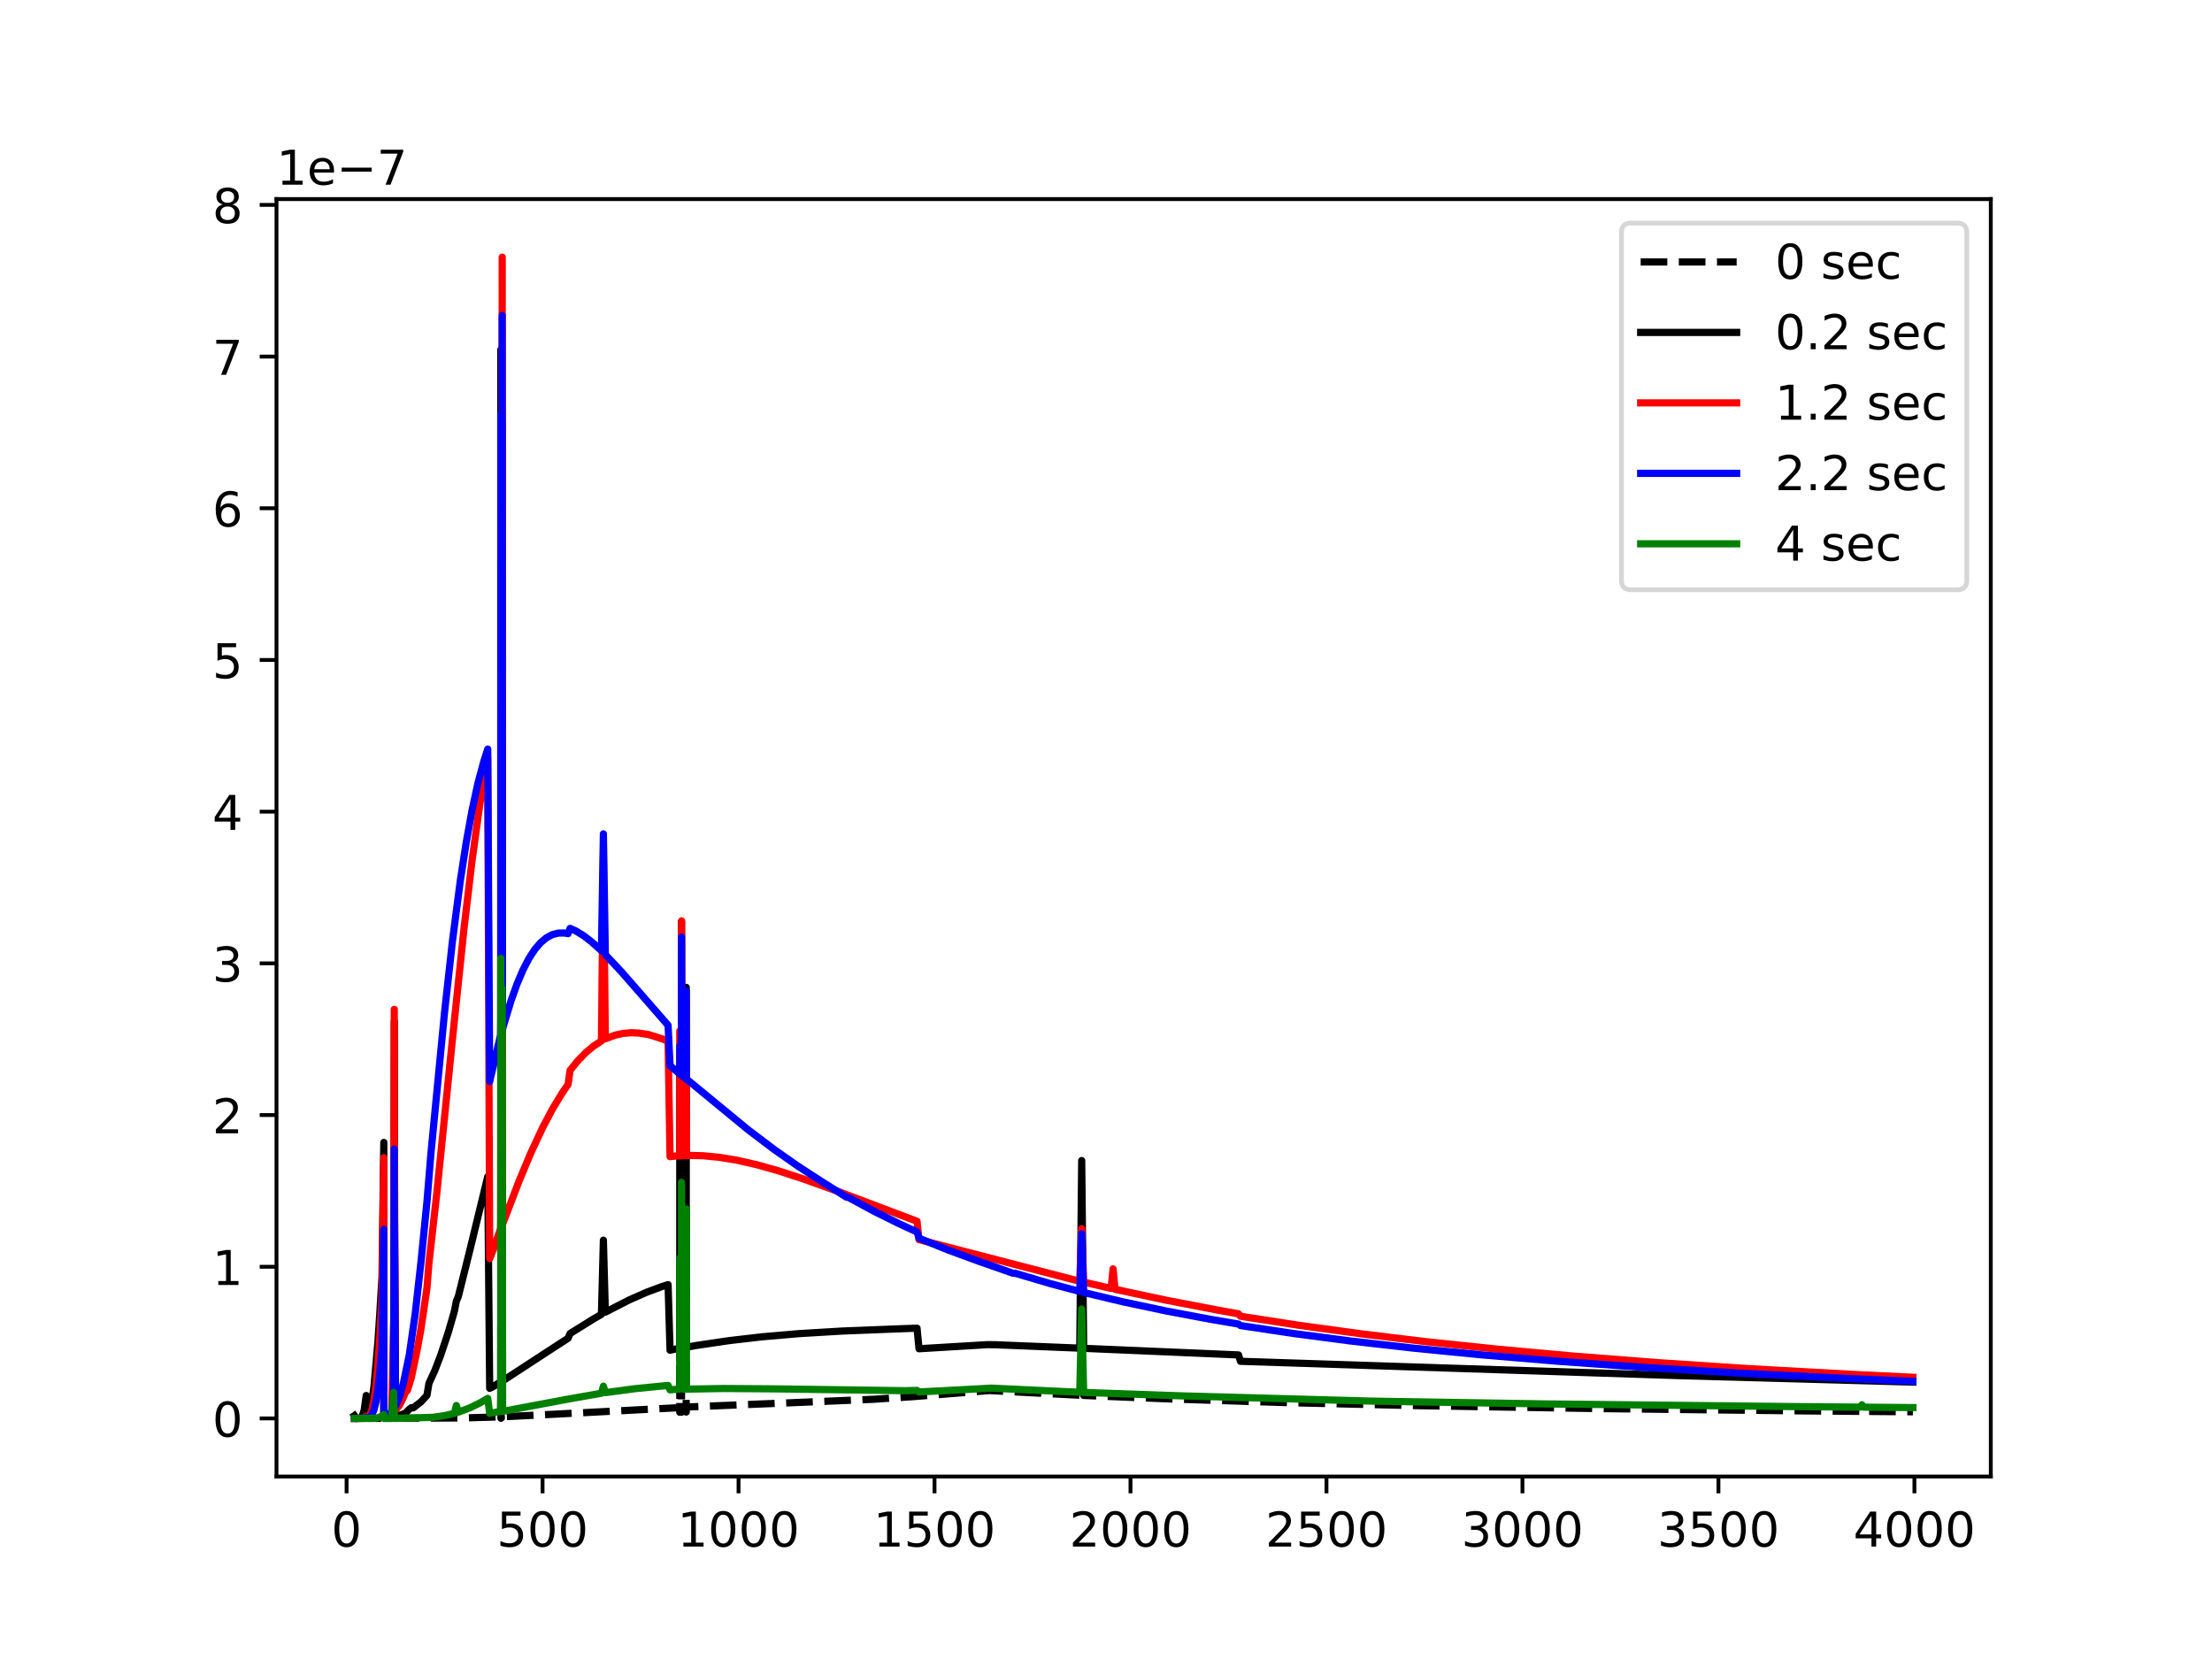 <?xml version="1.0" encoding="utf-8" standalone="no"?>
<!DOCTYPE svg PUBLIC "-//W3C//DTD SVG 1.1//EN"
  "http://www.w3.org/Graphics/SVG/1.1/DTD/svg11.dtd">
<!-- Created with matplotlib (https://matplotlib.org/) -->
<svg height="345.6pt" version="1.1" viewBox="0 0 460.8 345.6" width="460.8pt" xmlns="http://www.w3.org/2000/svg" xmlns:xlink="http://www.w3.org/1999/xlink">
 <defs>
  <style type="text/css">*{stroke-linecap:butt;stroke-linejoin:round;}</style>
 </defs>
 <g id="figure_1">
  <g id="patch_1">
   <path d="M 0 345.6 
L 460.8 345.6 
L 460.8 0 
L 0 0 
z
" style="fill:#ffffff;"/>
  </g>
  <g id="axes_1">
   <g id="patch_2">
    <path d="M 57.6 307.584 
L 414.72 307.584 
L 414.72 41.472 
L 57.6 41.472 
z
" style="fill:#ffffff;"/>
   </g>
   <g id="matplotlib.axis_1">
    <g id="xtick_1">
     <g id="line2d_1">
      <defs>
       <path d="M 0 0 
L 0 3.5 
" id="m428bf00085" style="stroke:#000000;stroke-width:0.8;"/>
      </defs>
      <g>
       <use style="stroke:#000000;stroke-width:0.8;" x="72.2" xlink:href="#m428bf00085" y="307.584"/>
      </g>
     </g>
     <g id="text_1">
      <!-- 0 -->
      <g transform="translate(69.018 322.182)scale(0.1 -0.1)">
       <defs>
        <path d="M 31.781 66.406 
Q 24.172 66.406 20.328 58.906 
Q 16.5 51.422 16.5 36.375 
Q 16.5 21.391 20.328 13.891 
Q 24.172 6.391 31.781 6.391 
Q 39.453 6.391 43.281 13.891 
Q 47.125 21.391 47.125 36.375 
Q 47.125 51.422 43.281 58.906 
Q 39.453 66.406 31.781 66.406 
z
M 31.781 74.219 
Q 44.047 74.219 50.516 64.516 
Q 56.984 54.828 56.984 36.375 
Q 56.984 17.969 50.516 8.266 
Q 44.047 -1.422 31.781 -1.422 
Q 19.531 -1.422 13.062 8.266 
Q 6.594 17.969 6.594 36.375 
Q 6.594 54.828 13.062 64.516 
Q 19.531 74.219 31.781 74.219 
z
" id="DejaVuSans-48"/>
       </defs>
       <use xlink:href="#DejaVuSans-48"/>
      </g>
     </g>
    </g>
    <g id="xtick_2">
     <g id="line2d_2">
      <g>
       <use style="stroke:#000000;stroke-width:0.8;" x="113.025" xlink:href="#m428bf00085" y="307.584"/>
      </g>
     </g>
     <g id="text_2">
      <!-- 500 -->
      <g transform="translate(103.482 322.182)scale(0.1 -0.1)">
       <defs>
        <path d="M 10.797 72.906 
L 49.516 72.906 
L 49.516 64.594 
L 19.828 64.594 
L 19.828 46.734 
Q 21.969 47.469 24.109 47.828 
Q 26.266 48.188 28.422 48.188 
Q 40.625 48.188 47.75 41.5 
Q 54.891 34.812 54.891 23.391 
Q 54.891 11.625 47.562 5.094 
Q 40.234 -1.422 26.906 -1.422 
Q 22.312 -1.422 17.547 -0.641 
Q 12.797 0.141 7.719 1.703 
L 7.719 11.625 
Q 12.109 9.234 16.797 8.062 
Q 21.484 6.891 26.703 6.891 
Q 35.156 6.891 40.078 11.328 
Q 45.016 15.766 45.016 23.391 
Q 45.016 31 40.078 35.438 
Q 35.156 39.891 26.703 39.891 
Q 22.75 39.891 18.812 39.016 
Q 14.891 38.141 10.797 36.281 
z
" id="DejaVuSans-53"/>
       </defs>
       <use xlink:href="#DejaVuSans-53"/>
       <use x="63.623" xlink:href="#DejaVuSans-48"/>
       <use x="127.246" xlink:href="#DejaVuSans-48"/>
      </g>
     </g>
    </g>
    <g id="xtick_3">
     <g id="line2d_3">
      <g>
       <use style="stroke:#000000;stroke-width:0.8;" x="153.851" xlink:href="#m428bf00085" y="307.584"/>
      </g>
     </g>
     <g id="text_3">
      <!-- 1000 -->
      <g transform="translate(141.126 322.182)scale(0.1 -0.1)">
       <defs>
        <path d="M 12.406 8.297 
L 28.516 8.297 
L 28.516 63.922 
L 10.984 60.406 
L 10.984 69.391 
L 28.422 72.906 
L 38.281 72.906 
L 38.281 8.297 
L 54.391 8.297 
L 54.391 0 
L 12.406 0 
z
" id="DejaVuSans-49"/>
       </defs>
       <use xlink:href="#DejaVuSans-49"/>
       <use x="63.623" xlink:href="#DejaVuSans-48"/>
       <use x="127.246" xlink:href="#DejaVuSans-48"/>
       <use x="190.869" xlink:href="#DejaVuSans-48"/>
      </g>
     </g>
    </g>
    <g id="xtick_4">
     <g id="line2d_4">
      <g>
       <use style="stroke:#000000;stroke-width:0.8;" x="194.677" xlink:href="#m428bf00085" y="307.584"/>
      </g>
     </g>
     <g id="text_4">
      <!-- 1500 -->
      <g transform="translate(181.952 322.182)scale(0.1 -0.1)">
       <use xlink:href="#DejaVuSans-49"/>
       <use x="63.623" xlink:href="#DejaVuSans-53"/>
       <use x="127.246" xlink:href="#DejaVuSans-48"/>
       <use x="190.869" xlink:href="#DejaVuSans-48"/>
      </g>
     </g>
    </g>
    <g id="xtick_5">
     <g id="line2d_5">
      <g>
       <use style="stroke:#000000;stroke-width:0.8;" x="235.503" xlink:href="#m428bf00085" y="307.584"/>
      </g>
     </g>
     <g id="text_5">
      <!-- 2000 -->
      <g transform="translate(222.778 322.182)scale(0.1 -0.1)">
       <defs>
        <path d="M 19.188 8.297 
L 53.609 8.297 
L 53.609 0 
L 7.328 0 
L 7.328 8.297 
Q 12.938 14.109 22.625 23.891 
Q 32.328 33.688 34.812 36.531 
Q 39.547 41.844 41.422 45.531 
Q 43.312 49.219 43.312 52.781 
Q 43.312 58.594 39.234 62.25 
Q 35.156 65.922 28.609 65.922 
Q 23.969 65.922 18.812 64.312 
Q 13.672 62.703 7.812 59.422 
L 7.812 69.391 
Q 13.766 71.781 18.938 73 
Q 24.125 74.219 28.422 74.219 
Q 39.75 74.219 46.484 68.547 
Q 53.219 62.891 53.219 53.422 
Q 53.219 48.922 51.531 44.891 
Q 49.859 40.875 45.406 35.406 
Q 44.188 33.984 37.641 27.219 
Q 31.109 20.453 19.188 8.297 
z
" id="DejaVuSans-50"/>
       </defs>
       <use xlink:href="#DejaVuSans-50"/>
       <use x="63.623" xlink:href="#DejaVuSans-48"/>
       <use x="127.246" xlink:href="#DejaVuSans-48"/>
       <use x="190.869" xlink:href="#DejaVuSans-48"/>
      </g>
     </g>
    </g>
    <g id="xtick_6">
     <g id="line2d_6">
      <g>
       <use style="stroke:#000000;stroke-width:0.8;" x="276.329" xlink:href="#m428bf00085" y="307.584"/>
      </g>
     </g>
     <g id="text_6">
      <!-- 2500 -->
      <g transform="translate(263.604 322.182)scale(0.1 -0.1)">
       <use xlink:href="#DejaVuSans-50"/>
       <use x="63.623" xlink:href="#DejaVuSans-53"/>
       <use x="127.246" xlink:href="#DejaVuSans-48"/>
       <use x="190.869" xlink:href="#DejaVuSans-48"/>
      </g>
     </g>
    </g>
    <g id="xtick_7">
     <g id="line2d_7">
      <g>
       <use style="stroke:#000000;stroke-width:0.8;" x="317.155" xlink:href="#m428bf00085" y="307.584"/>
      </g>
     </g>
     <g id="text_7">
      <!-- 3000 -->
      <g transform="translate(304.43 322.182)scale(0.1 -0.1)">
       <defs>
        <path d="M 40.578 39.312 
Q 47.656 37.797 51.625 33 
Q 55.609 28.219 55.609 21.188 
Q 55.609 10.406 48.188 4.484 
Q 40.766 -1.422 27.094 -1.422 
Q 22.516 -1.422 17.656 -0.516 
Q 12.797 0.391 7.625 2.203 
L 7.625 11.719 
Q 11.719 9.328 16.594 8.109 
Q 21.484 6.891 26.812 6.891 
Q 36.078 6.891 40.938 10.547 
Q 45.797 14.203 45.797 21.188 
Q 45.797 27.641 41.281 31.266 
Q 36.766 34.906 28.719 34.906 
L 20.219 34.906 
L 20.219 43.016 
L 29.109 43.016 
Q 36.375 43.016 40.234 45.922 
Q 44.094 48.828 44.094 54.297 
Q 44.094 59.906 40.109 62.906 
Q 36.141 65.922 28.719 65.922 
Q 24.656 65.922 20.016 65.031 
Q 15.375 64.156 9.812 62.312 
L 9.812 71.094 
Q 15.438 72.656 20.344 73.438 
Q 25.25 74.219 29.594 74.219 
Q 40.828 74.219 47.359 69.109 
Q 53.906 64.016 53.906 55.328 
Q 53.906 49.266 50.438 45.094 
Q 46.969 40.922 40.578 39.312 
z
" id="DejaVuSans-51"/>
       </defs>
       <use xlink:href="#DejaVuSans-51"/>
       <use x="63.623" xlink:href="#DejaVuSans-48"/>
       <use x="127.246" xlink:href="#DejaVuSans-48"/>
       <use x="190.869" xlink:href="#DejaVuSans-48"/>
      </g>
     </g>
    </g>
    <g id="xtick_8">
     <g id="line2d_8">
      <g>
       <use style="stroke:#000000;stroke-width:0.8;" x="357.981" xlink:href="#m428bf00085" y="307.584"/>
      </g>
     </g>
     <g id="text_8">
      <!-- 3500 -->
      <g transform="translate(345.256 322.182)scale(0.1 -0.1)">
       <use xlink:href="#DejaVuSans-51"/>
       <use x="63.623" xlink:href="#DejaVuSans-53"/>
       <use x="127.246" xlink:href="#DejaVuSans-48"/>
       <use x="190.869" xlink:href="#DejaVuSans-48"/>
      </g>
     </g>
    </g>
    <g id="xtick_9">
     <g id="line2d_9">
      <g>
       <use style="stroke:#000000;stroke-width:0.8;" x="398.807" xlink:href="#m428bf00085" y="307.584"/>
      </g>
     </g>
     <g id="text_9">
      <!-- 4000 -->
      <g transform="translate(386.082 322.182)scale(0.1 -0.1)">
       <defs>
        <path d="M 37.797 64.312 
L 12.891 25.391 
L 37.797 25.391 
z
M 35.203 72.906 
L 47.609 72.906 
L 47.609 25.391 
L 58.016 25.391 
L 58.016 17.188 
L 47.609 17.188 
L 47.609 0 
L 37.797 0 
L 37.797 17.188 
L 4.891 17.188 
L 4.891 26.703 
z
" id="DejaVuSans-52"/>
       </defs>
       <use xlink:href="#DejaVuSans-52"/>
       <use x="63.623" xlink:href="#DejaVuSans-48"/>
       <use x="127.246" xlink:href="#DejaVuSans-48"/>
       <use x="190.869" xlink:href="#DejaVuSans-48"/>
      </g>
     </g>
    </g>
   </g>
   <g id="matplotlib.axis_2">
    <g id="ytick_1">
     <g id="line2d_10">
      <defs>
       <path d="M 0 0 
L -3.5 0 
" id="m1aeda53112" style="stroke:#000000;stroke-width:0.8;"/>
      </defs>
      <g>
       <use style="stroke:#000000;stroke-width:0.8;" x="57.6" xlink:href="#m1aeda53112" y="295.488"/>
      </g>
     </g>
     <g id="text_10">
      <!-- 0 -->
      <g transform="translate(44.237 299.287)scale(0.1 -0.1)">
       <use xlink:href="#DejaVuSans-48"/>
      </g>
     </g>
    </g>
    <g id="ytick_2">
     <g id="line2d_11">
      <g>
       <use style="stroke:#000000;stroke-width:0.8;" x="57.6" xlink:href="#m1aeda53112" y="263.887"/>
      </g>
     </g>
     <g id="text_11">
      <!-- 1 -->
      <g transform="translate(44.237 267.686)scale(0.1 -0.1)">
       <use xlink:href="#DejaVuSans-49"/>
      </g>
     </g>
    </g>
    <g id="ytick_3">
     <g id="line2d_12">
      <g>
       <use style="stroke:#000000;stroke-width:0.8;" x="57.6" xlink:href="#m1aeda53112" y="232.286"/>
      </g>
     </g>
     <g id="text_12">
      <!-- 2 -->
      <g transform="translate(44.237 236.085)scale(0.1 -0.1)">
       <use xlink:href="#DejaVuSans-50"/>
      </g>
     </g>
    </g>
    <g id="ytick_4">
     <g id="line2d_13">
      <g>
       <use style="stroke:#000000;stroke-width:0.8;" x="57.6" xlink:href="#m1aeda53112" y="200.685"/>
      </g>
     </g>
     <g id="text_13">
      <!-- 3 -->
      <g transform="translate(44.237 204.484)scale(0.1 -0.1)">
       <use xlink:href="#DejaVuSans-51"/>
      </g>
     </g>
    </g>
    <g id="ytick_5">
     <g id="line2d_14">
      <g>
       <use style="stroke:#000000;stroke-width:0.8;" x="57.6" xlink:href="#m1aeda53112" y="169.084"/>
      </g>
     </g>
     <g id="text_14">
      <!-- 4 -->
      <g transform="translate(44.237 172.883)scale(0.1 -0.1)">
       <use xlink:href="#DejaVuSans-52"/>
      </g>
     </g>
    </g>
    <g id="ytick_6">
     <g id="line2d_15">
      <g>
       <use style="stroke:#000000;stroke-width:0.8;" x="57.6" xlink:href="#m1aeda53112" y="137.483"/>
      </g>
     </g>
     <g id="text_15">
      <!-- 5 -->
      <g transform="translate(44.237 141.282)scale(0.1 -0.1)">
       <use xlink:href="#DejaVuSans-53"/>
      </g>
     </g>
    </g>
    <g id="ytick_7">
     <g id="line2d_16">
      <g>
       <use style="stroke:#000000;stroke-width:0.8;" x="57.6" xlink:href="#m1aeda53112" y="105.882"/>
      </g>
     </g>
     <g id="text_16">
      <!-- 6 -->
      <g transform="translate(44.237 109.681)scale(0.1 -0.1)">
       <defs>
        <path d="M 33.016 40.375 
Q 26.375 40.375 22.484 35.828 
Q 18.609 31.297 18.609 23.391 
Q 18.609 15.531 22.484 10.953 
Q 26.375 6.391 33.016 6.391 
Q 39.656 6.391 43.531 10.953 
Q 47.406 15.531 47.406 23.391 
Q 47.406 31.297 43.531 35.828 
Q 39.656 40.375 33.016 40.375 
z
M 52.594 71.297 
L 52.594 62.312 
Q 48.875 64.062 45.094 64.984 
Q 41.312 65.922 37.594 65.922 
Q 27.828 65.922 22.672 59.328 
Q 17.531 52.734 16.797 39.406 
Q 19.672 43.656 24.016 45.922 
Q 28.375 48.188 33.594 48.188 
Q 44.578 48.188 50.953 41.516 
Q 57.328 34.859 57.328 23.391 
Q 57.328 12.156 50.688 5.359 
Q 44.047 -1.422 33.016 -1.422 
Q 20.359 -1.422 13.672 8.266 
Q 6.984 17.969 6.984 36.375 
Q 6.984 53.656 15.188 63.938 
Q 23.391 74.219 37.203 74.219 
Q 40.922 74.219 44.703 73.484 
Q 48.484 72.75 52.594 71.297 
z
" id="DejaVuSans-54"/>
       </defs>
       <use xlink:href="#DejaVuSans-54"/>
      </g>
     </g>
    </g>
    <g id="ytick_8">
     <g id="line2d_17">
      <g>
       <use style="stroke:#000000;stroke-width:0.8;" x="57.6" xlink:href="#m1aeda53112" y="74.281"/>
      </g>
     </g>
     <g id="text_17">
      <!-- 7 -->
      <g transform="translate(44.237 78.08)scale(0.1 -0.1)">
       <defs>
        <path d="M 8.203 72.906 
L 55.078 72.906 
L 55.078 68.703 
L 28.609 0 
L 18.312 0 
L 43.219 64.594 
L 8.203 64.594 
z
" id="DejaVuSans-55"/>
       </defs>
       <use xlink:href="#DejaVuSans-55"/>
      </g>
     </g>
    </g>
    <g id="ytick_9">
     <g id="line2d_18">
      <g>
       <use style="stroke:#000000;stroke-width:0.8;" x="57.6" xlink:href="#m1aeda53112" y="42.68"/>
      </g>
     </g>
     <g id="text_18">
      <!-- 8 -->
      <g transform="translate(44.237 46.479)scale(0.1 -0.1)">
       <defs>
        <path d="M 31.781 34.625 
Q 24.75 34.625 20.719 30.859 
Q 16.703 27.094 16.703 20.516 
Q 16.703 13.922 20.719 10.156 
Q 24.75 6.391 31.781 6.391 
Q 38.812 6.391 42.859 10.172 
Q 46.922 13.969 46.922 20.516 
Q 46.922 27.094 42.891 30.859 
Q 38.875 34.625 31.781 34.625 
z
M 21.922 38.812 
Q 15.578 40.375 12.031 44.719 
Q 8.5 49.078 8.5 55.328 
Q 8.5 64.062 14.719 69.141 
Q 20.953 74.219 31.781 74.219 
Q 42.672 74.219 48.875 69.141 
Q 55.078 64.062 55.078 55.328 
Q 55.078 49.078 51.531 44.719 
Q 48 40.375 41.703 38.812 
Q 48.828 37.156 52.797 32.312 
Q 56.781 27.484 56.781 20.516 
Q 56.781 9.906 50.312 4.234 
Q 43.844 -1.422 31.781 -1.422 
Q 19.734 -1.422 13.25 4.234 
Q 6.781 9.906 6.781 20.516 
Q 6.781 27.484 10.781 32.312 
Q 14.797 37.156 21.922 38.812 
z
M 18.312 54.391 
Q 18.312 48.734 21.844 45.562 
Q 25.391 42.391 31.781 42.391 
Q 38.141 42.391 41.719 45.562 
Q 45.312 48.734 45.312 54.391 
Q 45.312 60.062 41.719 63.234 
Q 38.141 66.406 31.781 66.406 
Q 25.391 66.406 21.844 63.234 
Q 18.312 60.062 18.312 54.391 
z
" id="DejaVuSans-56"/>
       </defs>
       <use xlink:href="#DejaVuSans-56"/>
      </g>
     </g>
    </g>
    <g id="text_19">
     <!-- 1e−7 -->
     <g transform="translate(57.6 38.472)scale(0.1 -0.1)">
      <defs>
       <path d="M 56.203 29.594 
L 56.203 25.203 
L 14.891 25.203 
Q 15.484 15.922 20.484 11.062 
Q 25.484 6.203 34.422 6.203 
Q 39.594 6.203 44.453 7.469 
Q 49.312 8.734 54.109 11.281 
L 54.109 2.781 
Q 49.266 0.734 44.188 -0.344 
Q 39.109 -1.422 33.891 -1.422 
Q 20.797 -1.422 13.156 6.188 
Q 5.516 13.812 5.516 26.812 
Q 5.516 40.234 12.766 48.109 
Q 20.016 56 32.328 56 
Q 43.359 56 49.781 48.891 
Q 56.203 41.797 56.203 29.594 
z
M 47.219 32.234 
Q 47.125 39.594 43.094 43.984 
Q 39.062 48.391 32.422 48.391 
Q 24.906 48.391 20.391 44.141 
Q 15.875 39.891 15.188 32.172 
z
" id="DejaVuSans-101"/>
       <path d="M 10.594 35.5 
L 73.188 35.5 
L 73.188 27.203 
L 10.594 27.203 
z
" id="DejaVuSans-8722"/>
      </defs>
      <use xlink:href="#DejaVuSans-49"/>
      <use x="63.623" xlink:href="#DejaVuSans-101"/>
      <use x="125.146" xlink:href="#DejaVuSans-8722"/>
      <use x="208.936" xlink:href="#DejaVuSans-55"/>
     </g>
    </g>
   </g>
   <g id="line2d_19">
    <path clip-path="url(#p5217ff6413)" d="M 73.833 295.488 
L 96.294 295.384 
L 104.053 295.17 
L 104.304 295.452 
L 104.319 295.345 
L 104.327 290.922 
L 104.327 276.432 
L 104.36 295.456 
L 104.414 295.416 
L 104.448 295.378 
L 104.461 295.158 
L 104.554 295.42 
L 104.598 295.466 
L 104.609 295.305 
L 104.612 280.616 
L 104.612 279.022 
L 104.627 295.466 
L 104.719 295.34 
L 104.87 295.141 
L 116.304 294.563 
L 141.572 293.238 
L 141.6 293.776 
L 141.605 294.201 
L 141.606 289.736 
L 141.606 275.953 
L 141.608 294.201 
L 141.641 293.235 
L 141.919 293.385 
L 141.961 294.192 
L 141.964 292.902 
L 141.966 272.219 
L 141.972 294.192 
L 142.036 293.276 
L 142.439 293.135 
L 142.888 293.218 
L 142.936 293.881 
L 142.942 294.155 
L 142.946 291.439 
L 142.947 274.737 
L 142.952 294.155 
L 143.006 293.214 
L 143.256 293.097 
L 162.858 292.298 
L 182.051 291.492 
L 190.219 290.944 
L 206.145 289.674 
L 209.412 289.852 
L 224.93 290.654 
L 225.338 288.075 
L 225.747 290.693 
L 244.123 291.445 
L 268.626 292.206 
L 295.578 292.825 
L 331.923 293.419 
L 373.985 293.896 
L 387.461 294.013 
L 387.87 294.438 
L 388.278 294.02 
L 398.487 294.099 
L 398.487 294.099 
" style="fill:none;stroke:#000000;stroke-dasharray:5.55,2.4;stroke-dashoffset:0;stroke-width:1.5;"/>
   </g>
   <g id="line2d_20">
    <path clip-path="url(#p5217ff6413)" d="M 73.833 294.894 
L 74.241 295.486 
L 75.058 295.4 
L 75.466 295.013 
L 75.874 293.726 
L 76.282 290.706 
L 76.69 294.645 
L 76.69 294.645 
L 77.099 293.565 
L 77.507 291.669 
L 77.915 288.738 
L 78.726 279.549 
L 79.14 273.324 
L 79.573 266.038 
L 79.956 237.986 
L 79.967 295.246 
L 81.187 295.105 
L 81.594 295.032 
L 81.998 293.844 
L 82.002 295.034 
L 82.137 212.765 
L 82.145 244.569 
L 82.406 294.943 
L 82.411 294.941 
L 82.819 294.824 
L 83.227 294.875 
L 84.451 294.381 
L 85.258 293.575 
L 85.678 293.255 
L 86.086 293.28 
L 87.719 292.008 
L 88.944 290.675 
L 89.352 288.188 
L 90.577 285.51 
L 91.802 282.325 
L 93.435 277.401 
L 94.66 273.134 
L 95.069 271.031 
L 95.477 270.08 
L 97.927 260.24 
L 101.603 245.115 
L 102.011 289.215 
L 102.828 288.8 
L 104.295 287.864 
L 104.319 286.249 
L 104.327 246.765 
L 104.328 72.865 
L 104.39 287.897 
L 104.414 287.89 
L 104.58 287.624 
L 104.604 286.14 
L 104.611 261.496 
L 104.612 87.747 
L 104.686 287.685 
L 104.719 287.667 
L 105.278 287.299 
L 112.628 282.495 
L 118.346 278.783 
L 118.754 277.798 
L 123.654 274.746 
L 125.288 273.802 
L 125.696 258.351 
L 126.105 273.345 
L 131.005 270.834 
L 134.68 269.211 
L 137.947 267.991 
L 139.172 267.617 
L 139.581 281.272 
L 141.601 280.845 
L 141.605 276.74 
L 141.606 224.148 
L 141.617 280.919 
L 141.641 280.892 
L 141.953 280.732 
L 141.963 276.736 
L 141.966 191.975 
L 141.998 280.851 
L 142.036 280.827 
L 142.936 280.575 
L 142.945 276.094 
L 142.947 205.683 
L 142.972 280.677 
L 143.006 280.651 
L 145.298 280.246 
L 151.832 279.283 
L 158.774 278.478 
L 166.533 277.813 
L 175.517 277.276 
L 187.768 276.798 
L 191.035 276.684 
L 191.444 280.968 
L 205.737 280.113 
L 207.37 280.134 
L 224.93 280.845 
L 225.338 241.765 
L 225.747 280.879 
L 258.008 282.256 
L 258.416 283.584 
L 349.483 286.558 
L 396.445 287.858 
L 398.487 287.909 
L 398.487 287.909 
" style="fill:none;stroke:#000000;stroke-linecap:square;stroke-width:1.5;"/>
   </g>
   <g id="line2d_21">
    <path clip-path="url(#p5217ff6413)" d="M 73.833 295.479 
L 75.466 295.461 
L 75.874 295.359 
L 76.282 295.02 
L 76.69 295.201 
L 77.099 294.683 
L 77.507 293.604 
L 77.915 291.672 
L 78.323 288.605 
L 78.732 284.169 
L 79.14 278.216 
L 79.573 270.195 
L 79.956 241.147 
L 79.967 295.195 
L 80.372 295.024 
L 80.779 294.983 
L 81.594 294.507 
L 81.998 275.646 
L 82.002 294.157 
L 82.137 210.258 
L 82.145 235.804 
L 82.406 293.739 
L 82.411 293.734 
L 83.227 292.738 
L 84.043 291.099 
L 84.451 290.064 
L 84.859 289.642 
L 85.678 287.032 
L 86.902 281.217 
L 87.719 276.677 
L 88.944 268.347 
L 89.352 263.153 
L 90.985 248.663 
L 94.252 216.494 
L 96.702 193.057 
L 98.336 179.312 
L 99.969 167.383 
L 100.786 162.774 
L 101.603 158.031 
L 102.011 262.189 
L 102.828 260.165 
L 104.265 255.98 
L 104.304 254.448 
L 104.326 229.801 
L 104.334 105.554 
L 104.414 255.702 
L 104.505 255.501 
L 104.576 254.821 
L 104.603 250.625 
L 104.611 189.147 
L 104.62 53.568 
L 104.695 254.942 
L 104.719 254.921 
L 104.87 254.57 
L 108.136 246.024 
L 110.587 240.162 
L 113.037 234.91 
L 115.079 231.044 
L 117.121 227.674 
L 118.346 225.896 
L 118.754 222.971 
L 120.387 220.963 
L 122.021 219.281 
L 123.654 217.913 
L 125.288 216.843 
L 125.696 178.296 
L 126.105 216.414 
L 128.146 215.64 
L 129.78 215.282 
L 131.413 215.141 
L 133.047 215.201 
L 135.089 215.514 
L 136.314 215.884 
L 138.356 216.555 
L 139.172 216.964 
L 139.581 240.95 
L 141.593 240.735 
L 141.604 238.817 
L 141.606 214.772 
L 141.641 240.828 
L 141.932 240.689 
L 141.956 239.526 
L 141.966 215.772 
L 141.983 191.837 
L 142.036 240.786 
L 142.922 240.639 
L 142.94 238.933 
L 142.947 208.169 
L 143.006 240.753 
L 143.664 240.691 
L 146.523 240.766 
L 149.79 241.084 
L 153.465 241.686 
L 157.549 242.607 
L 162.041 243.867 
L 167.35 245.594 
L 174.701 248.245 
L 191.035 254.413 
L 191.444 258.233 
L 223.705 266.593 
L 224.93 266.886 
L 225.338 255.949 
L 225.747 267.08 
L 231.464 268.401 
L 231.872 264.327 
L 232.281 268.584 
L 242.898 270.849 
L 253.924 272.968 
L 258.008 273.695 
L 258.416 274.196 
L 270.667 276.092 
L 283.735 277.885 
L 297.212 279.51 
L 311.913 281.055 
L 327.839 282.501 
L 345.399 283.866 
L 364.593 285.129 
L 386.236 286.324 
L 398.487 286.912 
L 398.487 286.912 
" style="fill:none;stroke:#ff0000;stroke-linecap:square;stroke-width:1.5;"/>
   </g>
   <g id="line2d_22">
    <path clip-path="url(#p5217ff6413)" d="M 73.833 295.476 
L 75.874 295.42 
L 76.282 295.238 
L 76.69 295.371 
L 77.099 295.146 
L 77.507 294.638 
L 77.915 293.661 
L 78.323 291.999 
L 78.732 289.439 
L 79.14 285.795 
L 79.573 280.602 
L 79.956 256.093 
L 79.967 295.056 
L 80.372 294.786 
L 80.779 294.812 
L 81.594 294.11 
L 81.998 290.704 
L 82.002 293.627 
L 82.137 239.366 
L 82.145 253.294 
L 82.406 292.908 
L 82.411 292.898 
L 83.227 291.042 
L 84.043 288.098 
L 85.258 282.257 
L 86.494 273.663 
L 87.719 262.691 
L 88.944 250.317 
L 89.76 240.398 
L 92.619 210.769 
L 94.252 196.059 
L 95.886 183.507 
L 97.111 175.554 
L 98.336 168.804 
L 99.561 163.164 
L 100.786 158.606 
L 101.603 156.049 
L 102.011 225.295 
L 103.644 218.357 
L 104.283 215.6 
L 104.319 212.257 
L 104.329 178.471 
L 104.331 178.799 
L 104.333 86.232 
L 104.414 215.385 
L 104.554 214.828 
L 104.597 213.487 
L 104.611 198.529 
L 104.617 65.722 
L 104.677 214.408 
L 104.719 214.328 
L 104.87 213.712 
L 106.503 208.334 
L 107.728 204.925 
L 108.953 202.047 
L 110.178 199.679 
L 111.403 197.793 
L 112.628 196.361 
L 113.854 195.339 
L 115.079 194.69 
L 116.304 194.377 
L 117.529 194.359 
L 118.346 194.493 
L 118.754 193.402 
L 119.979 193.942 
L 121.613 194.944 
L 123.246 196.206 
L 125.288 198.059 
L 125.696 173.712 
L 126.105 198.867 
L 129.372 202.351 
L 135.089 208.891 
L 139.172 213.58 
L 139.581 221.983 
L 141.593 223.712 
L 141.605 223.485 
L 141.617 217.897 
L 141.641 223.761 
L 141.942 223.982 
L 141.958 223.884 
L 141.966 221.818 
L 141.978 195.199 
L 142.036 224.085 
L 142.848 224.65 
L 142.922 224.81 
L 142.944 224.586 
L 142.955 222.587 
L 142.958 206.455 
L 143.006 224.891 
L 143.256 224.99 
L 155.916 235.407 
L 161.224 239.421 
L 166.125 242.863 
L 171.025 246.045 
L 176.334 249.393 
L 176.742 249.445 
L 182.051 252.322 
L 187.36 254.953 
L 191.035 256.642 
L 191.444 257.942 
L 197.569 260.425 
L 204.103 262.82 
L 211.045 265.248 
L 211.454 265.239 
L 218.804 267.404 
L 224.93 269.037 
L 225.338 257.006 
L 225.747 269.244 
L 233.914 271.19 
L 242.898 273.093 
L 252.291 274.856 
L 258.008 275.83 
L 258.416 276.135 
L 269.442 277.792 
L 281.285 279.346 
L 294.353 280.835 
L 308.646 282.24 
L 324.572 283.581 
L 342.541 284.862 
L 362.551 286.061 
L 385.011 287.18 
L 398.487 287.759 
L 398.487 287.759 
" style="fill:none;stroke:#0000ff;stroke-linecap:square;stroke-width:1.5;"/>
   </g>
   <g id="line2d_23">
    <path clip-path="url(#p5217ff6413)" d="M 73.833 295.487 
L 78.323 295.424 
L 79.14 295.202 
L 79.956 294.667 
L 79.967 295.487 
L 81.594 295.484 
L 81.998 290.055 
L 82.002 295.48 
L 82.137 293.282 
L 82.145 294.476 
L 82.411 295.476 
L 90.169 295.251 
L 92.619 294.9 
L 94.66 294.425 
L 95.069 292.791 
L 95.477 294.181 
L 97.927 293.263 
L 99.969 292.259 
L 101.603 291.312 
L 102.011 294.432 
L 104.207 294.035 
L 104.265 293.646 
L 104.311 290.75 
L 104.329 275.912 
L 104.329 199.62 
L 104.414 293.873 
L 104.49 294.048 
L 104.538 293.937 
L 104.583 293.039 
L 104.61 284.042 
L 104.614 205.914 
L 104.707 293.982 
L 104.734 294.012 
L 117.937 291.535 
L 125.288 290.234 
L 125.696 288.759 
L 126.105 290.109 
L 132.23 289.295 
L 138.764 288.647 
L 139.172 288.615 
L 139.581 289.535 
L 141.572 289.352 
L 141.596 288.411 
L 141.61 262.108 
L 141.641 289.35 
L 141.911 289.106 
L 141.946 287.233 
L 141.969 264.566 
L 141.97 246.289 
L 142.036 289.227 
L 142.439 289.409 
L 142.848 289.394 
L 142.913 288.877 
L 142.938 283.761 
L 142.951 251.838 
L 143.006 289.228 
L 143.256 289.38 
L 150.607 289.25 
L 160.816 289.318 
L 188.585 289.708 
L 191.035 289.64 
L 191.444 289.966 
L 197.978 289.632 
L 206.553 289.173 
L 223.297 289.963 
L 224.93 290.032 
L 225.338 272.683 
L 225.747 290.065 
L 245.757 290.77 
L 285.777 291.879 
L 322.122 292.465 
L 372.352 293.003 
L 387.461 293.134 
L 387.87 292.633 
L 388.278 293.14 
L 398.487 293.222 
L 398.487 293.222 
" style="fill:none;stroke:#008000;stroke-linecap:square;stroke-width:1.5;"/>
   </g>
   <g id="patch_3">
    <path d="M 57.6 307.584 
L 57.6 41.472 
" style="fill:none;stroke:#000000;stroke-linecap:square;stroke-linejoin:miter;stroke-width:0.8;"/>
   </g>
   <g id="patch_4">
    <path d="M 414.72 307.584 
L 414.72 41.472 
" style="fill:none;stroke:#000000;stroke-linecap:square;stroke-linejoin:miter;stroke-width:0.8;"/>
   </g>
   <g id="patch_5">
    <path d="M 57.6 307.584 
L 414.72 307.584 
" style="fill:none;stroke:#000000;stroke-linecap:square;stroke-linejoin:miter;stroke-width:0.8;"/>
   </g>
   <g id="patch_6">
    <path d="M 57.6 41.472 
L 414.72 41.472 
" style="fill:none;stroke:#000000;stroke-linecap:square;stroke-linejoin:miter;stroke-width:0.8;"/>
   </g>
   <g id="legend_1">
    <g id="patch_7">
     <path d="M 339.778 122.863 
L 407.72 122.863 
Q 409.72 122.863 409.72 120.863 
L 409.72 48.472 
Q 409.72 46.472 407.72 46.472 
L 339.778 46.472 
Q 337.778 46.472 337.778 48.472 
L 337.778 120.863 
Q 337.778 122.863 339.778 122.863 
z
" style="fill:#ffffff;opacity:0.8;stroke:#cccccc;stroke-linejoin:miter;"/>
    </g>
    <g id="line2d_24">
     <path d="M 341.778 54.57 
L 361.778 54.57 
" style="fill:none;stroke:#000000;stroke-dasharray:5.55,2.4;stroke-dashoffset:0;stroke-width:1.5;"/>
    </g>
    <g id="line2d_25"/>
    <g id="text_20">
     <!-- 0 sec -->
     <g transform="translate(369.778 58.07)scale(0.1 -0.1)">
      <defs>
       <path id="DejaVuSans-32"/>
       <path d="M 44.281 53.078 
L 44.281 44.578 
Q 40.484 46.531 36.375 47.5 
Q 32.281 48.484 27.875 48.484 
Q 21.188 48.484 17.844 46.438 
Q 14.5 44.391 14.5 40.281 
Q 14.5 37.156 16.891 35.375 
Q 19.281 33.594 26.516 31.984 
L 29.594 31.297 
Q 39.156 29.25 43.188 25.516 
Q 47.219 21.781 47.219 15.094 
Q 47.219 7.469 41.188 3.016 
Q 35.156 -1.422 24.609 -1.422 
Q 20.219 -1.422 15.453 -0.562 
Q 10.688 0.297 5.422 2 
L 5.422 11.281 
Q 10.406 8.688 15.234 7.391 
Q 20.062 6.109 24.812 6.109 
Q 31.156 6.109 34.562 8.281 
Q 37.984 10.453 37.984 14.406 
Q 37.984 18.062 35.516 20.016 
Q 33.062 21.969 24.703 23.781 
L 21.578 24.516 
Q 13.234 26.266 9.516 29.906 
Q 5.812 33.547 5.812 39.891 
Q 5.812 47.609 11.281 51.797 
Q 16.75 56 26.812 56 
Q 31.781 56 36.172 55.266 
Q 40.578 54.547 44.281 53.078 
z
" id="DejaVuSans-115"/>
       <path d="M 48.781 52.594 
L 48.781 44.188 
Q 44.969 46.297 41.141 47.344 
Q 37.312 48.391 33.406 48.391 
Q 24.656 48.391 19.812 42.844 
Q 14.984 37.312 14.984 27.297 
Q 14.984 17.281 19.812 11.734 
Q 24.656 6.203 33.406 6.203 
Q 37.312 6.203 41.141 7.25 
Q 44.969 8.297 48.781 10.406 
L 48.781 2.094 
Q 45.016 0.344 40.984 -0.531 
Q 36.969 -1.422 32.422 -1.422 
Q 20.062 -1.422 12.781 6.344 
Q 5.516 14.109 5.516 27.297 
Q 5.516 40.672 12.859 48.328 
Q 20.219 56 33.016 56 
Q 37.156 56 41.109 55.141 
Q 45.062 54.297 48.781 52.594 
z
" id="DejaVuSans-99"/>
      </defs>
      <use xlink:href="#DejaVuSans-48"/>
      <use x="63.623" xlink:href="#DejaVuSans-32"/>
      <use x="95.41" xlink:href="#DejaVuSans-115"/>
      <use x="147.51" xlink:href="#DejaVuSans-101"/>
      <use x="209.033" xlink:href="#DejaVuSans-99"/>
     </g>
    </g>
    <g id="line2d_26">
     <path d="M 341.778 69.249 
L 361.778 69.249 
" style="fill:none;stroke:#000000;stroke-linecap:square;stroke-width:1.5;"/>
    </g>
    <g id="line2d_27"/>
    <g id="text_21">
     <!-- 0.2 sec -->
     <g transform="translate(369.778 72.749)scale(0.1 -0.1)">
      <defs>
       <path d="M 10.688 12.406 
L 21 12.406 
L 21 0 
L 10.688 0 
z
" id="DejaVuSans-46"/>
      </defs>
      <use xlink:href="#DejaVuSans-48"/>
      <use x="63.623" xlink:href="#DejaVuSans-46"/>
      <use x="95.41" xlink:href="#DejaVuSans-50"/>
      <use x="159.033" xlink:href="#DejaVuSans-32"/>
      <use x="190.82" xlink:href="#DejaVuSans-115"/>
      <use x="242.92" xlink:href="#DejaVuSans-101"/>
      <use x="304.443" xlink:href="#DejaVuSans-99"/>
     </g>
    </g>
    <g id="line2d_28">
     <path d="M 341.778 83.927 
L 361.778 83.927 
" style="fill:none;stroke:#ff0000;stroke-linecap:square;stroke-width:1.5;"/>
    </g>
    <g id="line2d_29"/>
    <g id="text_22">
     <!-- 1.2 sec -->
     <g transform="translate(369.778 87.427)scale(0.1 -0.1)">
      <use xlink:href="#DejaVuSans-49"/>
      <use x="63.623" xlink:href="#DejaVuSans-46"/>
      <use x="95.41" xlink:href="#DejaVuSans-50"/>
      <use x="159.033" xlink:href="#DejaVuSans-32"/>
      <use x="190.82" xlink:href="#DejaVuSans-115"/>
      <use x="242.92" xlink:href="#DejaVuSans-101"/>
      <use x="304.443" xlink:href="#DejaVuSans-99"/>
     </g>
    </g>
    <g id="line2d_30">
     <path d="M 341.778 98.605 
L 361.778 98.605 
" style="fill:none;stroke:#0000ff;stroke-linecap:square;stroke-width:1.5;"/>
    </g>
    <g id="line2d_31"/>
    <g id="text_23">
     <!-- 2.2 sec -->
     <g transform="translate(369.778 102.105)scale(0.1 -0.1)">
      <use xlink:href="#DejaVuSans-50"/>
      <use x="63.623" xlink:href="#DejaVuSans-46"/>
      <use x="95.41" xlink:href="#DejaVuSans-50"/>
      <use x="159.033" xlink:href="#DejaVuSans-32"/>
      <use x="190.82" xlink:href="#DejaVuSans-115"/>
      <use x="242.92" xlink:href="#DejaVuSans-101"/>
      <use x="304.443" xlink:href="#DejaVuSans-99"/>
     </g>
    </g>
    <g id="line2d_32">
     <path d="M 341.778 113.283 
L 361.778 113.283 
" style="fill:none;stroke:#008000;stroke-linecap:square;stroke-width:1.5;"/>
    </g>
    <g id="line2d_33"/>
    <g id="text_24">
     <!-- 4 sec -->
     <g transform="translate(369.778 116.783)scale(0.1 -0.1)">
      <use xlink:href="#DejaVuSans-52"/>
      <use x="63.623" xlink:href="#DejaVuSans-32"/>
      <use x="95.41" xlink:href="#DejaVuSans-115"/>
      <use x="147.51" xlink:href="#DejaVuSans-101"/>
      <use x="209.033" xlink:href="#DejaVuSans-99"/>
     </g>
    </g>
   </g>
  </g>
 </g>
 <defs>
  <clipPath id="p5217ff6413">
   <rect height="266.112" width="357.12" x="57.6" y="41.472"/>
  </clipPath>
 </defs>
</svg>
